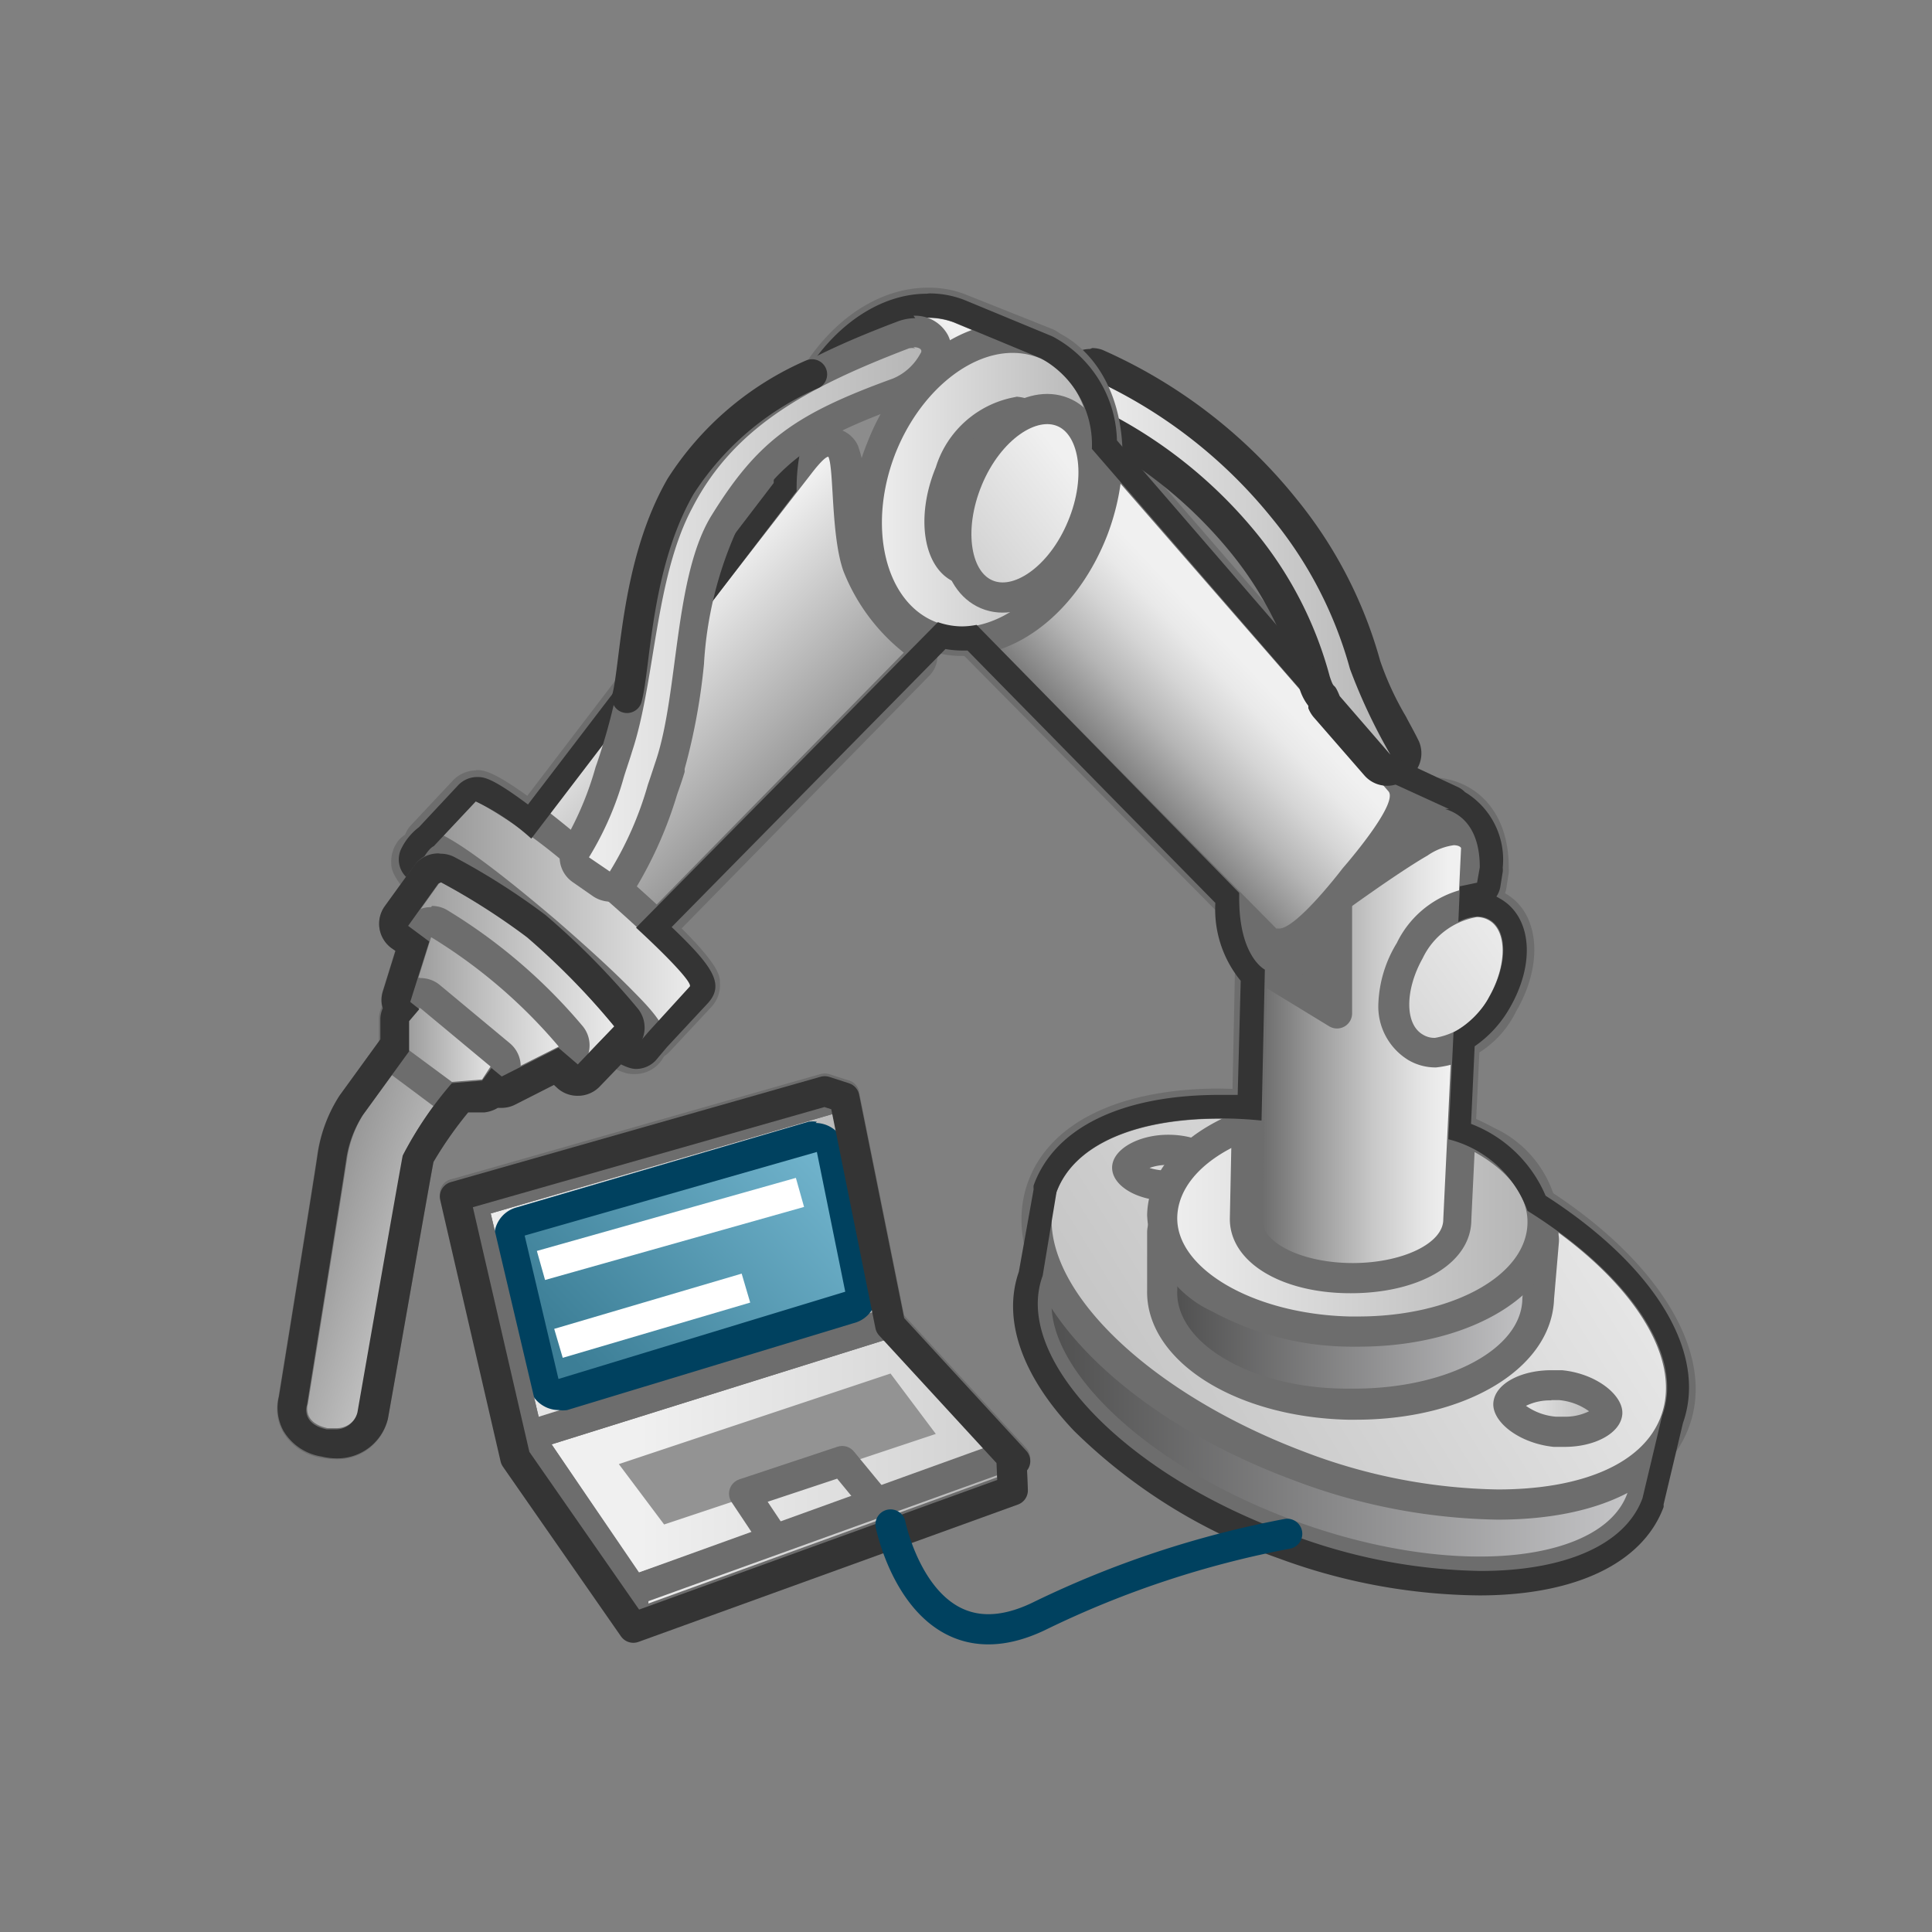 <svg id="Layer_1" data-name="Layer 1" xmlns="http://www.w3.org/2000/svg" xmlns:xlink="http://www.w3.org/1999/xlink" viewBox="0 0 64 64"><rect x="0" y="0" width="64" height="64" fill="#808080" stroke="none"/><defs><style>.cls-1,.cls-10,.cls-20,.cls-27,.cls-28,.cls-31,.cls-32,.cls-33,.cls-34,.cls-37{stroke:#6d6d6d;}.cls-1,.cls-10,.cls-20,.cls-27,.cls-28,.cls-31,.cls-32,.cls-33,.cls-34,.cls-37,.cls-38,.cls-39,.cls-40{stroke-linecap:round;stroke-linejoin:round;}.cls-1{fill:url(#linear-gradient);}.cls-2{fill:url(#linear-gradient-2);}.cls-10,.cls-3{fill:#6d6d6d;}.cls-4{fill:url(#linear-gradient-3);}.cls-5{fill:url(#linear-gradient-4);}.cls-6{fill:url(#linear-gradient-5);}.cls-7{fill:url(#linear-gradient-6);}.cls-8{fill:url(#linear-gradient-7);}.cls-9{fill:url(#linear-gradient-8);}.cls-11{fill:url(#linear-gradient-9);}.cls-12{fill:url(#linear-gradient-10);}.cls-13{fill:url(#linear-gradient-11);}.cls-14{fill:#343434;}.cls-15{fill:url(#linear-gradient-12);}.cls-16{fill:url(#linear-gradient-13);}.cls-17{fill:url(#linear-gradient-14);}.cls-18{fill:url(#linear-gradient-15);}.cls-19{fill:url(#linear-gradient-16);}.cls-20{fill:url(#linear-gradient-17);}.cls-21{fill:url(#linear-gradient-18);}.cls-22{fill:url(#linear-gradient-19);}.cls-23{fill:url(#linear-gradient-20);}.cls-24{fill:url(#linear-gradient-21);}.cls-25{fill:url(#linear-gradient-22);}.cls-26{fill:url(#linear-gradient-23);}.cls-27{fill:url(#linear-gradient-24);}.cls-28{fill:url(#linear-gradient-25);}.cls-29{fill:url(#linear-gradient-26);}.cls-30{fill:#00415f;}.cls-31{fill:url(#linear-gradient-27);}.cls-32{fill:url(#linear-gradient-28);}.cls-33{fill:url(#linear-gradient-29);}.cls-34{fill:url(#linear-gradient-30);}.cls-35,.cls-37,.cls-38,.cls-39,.cls-40{fill:none;}.cls-35{stroke:#fff;stroke-miterlimit:10;}.cls-36{fill:#939393;}.cls-38{stroke:#343434;}.cls-39{stroke:#00415f;}.cls-40{stroke:#333;}</style><linearGradient id="linear-gradient" x1="34.17" y1="47.17" x2="54.38" y2="47.17" gradientUnits="userSpaceOnUse"><stop offset="0.01" stop-color="#4d4d4d"/><stop offset="1" stop-color="#c7c7c9"/></linearGradient><linearGradient id="linear-gradient-2" x1="56.14" y1="36.33" x2="30.24" y2="52.33" gradientUnits="userSpaceOnUse"><stop offset="0" stop-color="#f0f0f0"/><stop offset="1" stop-color="#b3b3b3"/></linearGradient><linearGradient id="linear-gradient-3" x1="49.97" y1="46.66" x2="53.27" y2="46.66" xlink:href="#linear-gradient-2"/><linearGradient id="linear-gradient-4" x1="37.34" y1="38.69" x2="40.06" y2="38.69" xlink:href="#linear-gradient-2"/><linearGradient id="linear-gradient-5" x1="38.45" y1="43.43" x2="51.1" y2="43.43" xlink:href="#linear-gradient"/><linearGradient id="linear-gradient-6" x1="38.45" y1="40.4" x2="51.1" y2="40.4" xlink:href="#linear-gradient-2"/><linearGradient id="linear-gradient-7" x1="43.01" y1="30.16" x2="49.5" y2="30.16" xlink:href="#linear-gradient-2"/><linearGradient id="linear-gradient-8" x1="48" y1="34.91" x2="40.52" y2="34.91" gradientUnits="userSpaceOnUse"><stop offset="0" stop-color="#f0f0f0"/><stop offset="0.12" stop-color="#e5e5e5"/><stop offset="0.33" stop-color="#c9c9c9"/><stop offset="0.59" stop-color="#9b9b9b"/><stop offset="0.91" stop-color="#5d5d5d"/><stop offset="1" stop-color="#4a4a4a"/></linearGradient><linearGradient id="linear-gradient-9" x1="51.01" y1="30.36" x2="39.23" y2="38.89" xlink:href="#linear-gradient-2"/><linearGradient id="linear-gradient-10" x1="41.7" y1="20.58" x2="36.53" y2="25.46" gradientUnits="userSpaceOnUse"><stop offset="0.18" stop-color="#f0f0f0"/><stop offset="0.3" stop-color="#e9e9e9"/><stop offset="0.47" stop-color="#d5d5d5"/><stop offset="0.68" stop-color="#b5b5b5"/><stop offset="0.91" stop-color="#888"/><stop offset="1" stop-color="#757575"/></linearGradient><linearGradient id="linear-gradient-11" x1="35.63" y1="18.77" x2="46.56" y2="18.77" xlink:href="#linear-gradient-2"/><linearGradient id="linear-gradient-12" x1="35.04" y1="11.24" x2="30.63" y2="15.17" gradientUnits="userSpaceOnUse"><stop offset="0.41" stop-color="#f0f0f0"/><stop offset="0.61" stop-color="#d0d0d0"/><stop offset="1" stop-color="#8c8c8c"/></linearGradient><linearGradient id="linear-gradient-13" x1="28.71" y1="16.23" x2="36.67" y2="16.23" xlink:href="#linear-gradient-2"/><linearGradient id="linear-gradient-14" x1="31.14" y1="16.35" x2="34.7" y2="16.35" xlink:href="#linear-gradient-2"/><linearGradient id="linear-gradient-15" x1="21.86" y1="20.8" x2="26.9" y2="25.83" gradientUnits="userSpaceOnUse"><stop offset="0" stop-color="#f0f0f0"/><stop offset="1" stop-color="#919191"/></linearGradient><linearGradient id="linear-gradient-16" x1="13.88" y1="30.36" x2="23.38" y2="30.36" gradientUnits="userSpaceOnUse"><stop offset="0" stop-color="#919191"/><stop offset="1" stop-color="#f0f0f0"/></linearGradient><linearGradient id="linear-gradient-17" x1="35.47" y1="15.49" x2="28.22" y2="21.12" xlink:href="#linear-gradient-2"/><linearGradient id="linear-gradient-18" x1="13.5" y1="31.54" x2="21.64" y2="31.54" xlink:href="#linear-gradient-2"/><linearGradient id="linear-gradient-19" x1="13.06" y1="32.22" x2="20.85" y2="32.22" xlink:href="#linear-gradient-16"/><linearGradient id="linear-gradient-20" x1="13.13" y1="33.34" x2="19.01" y2="33.34" xlink:href="#linear-gradient-16"/><linearGradient id="linear-gradient-21" x1="17.48" y1="42.74" x2="10.18" y2="40.3" xlink:href="#linear-gradient-15"/><linearGradient id="linear-gradient-22" x1="13.08" y1="34.62" x2="16.75" y2="34.62" xlink:href="#linear-gradient-16"/><linearGradient id="linear-gradient-23" x1="18.99" y1="20.19" x2="31.02" y2="20.19" xlink:href="#linear-gradient-2"/><linearGradient id="linear-gradient-24" x1="21.16" y1="48.25" x2="44.57" y2="48.25" xlink:href="#linear-gradient-2"/><linearGradient id="linear-gradient-25" x1="15.66" y1="41.92" x2="29.49" y2="41.92" xlink:href="#linear-gradient-2"/><linearGradient id="linear-gradient-26" x1="19.1" y1="45.23" x2="31.5" y2="33.58" gradientUnits="userSpaceOnUse"><stop offset="0" stop-color="#3c7e96"/><stop offset="0.67" stop-color="#74b7d0"/><stop offset="1" stop-color="#92d5ee"/></linearGradient><linearGradient id="linear-gradient-27" x1="20.95" y1="51" x2="33.55" y2="51" xlink:href="#linear-gradient-2"/><linearGradient id="linear-gradient-28" x1="17.07" y1="50.7" x2="20.98" y2="50.7" xlink:href="#linear-gradient-2"/><linearGradient id="linear-gradient-29" x1="15.07" y1="37.95" x2="27.97" y2="37.95" xlink:href="#linear-gradient-2"/><linearGradient id="linear-gradient-30" x1="15.07" y1="43.88" x2="17.49" y2="43.88" xlink:href="#linear-gradient-2"/></defs><title>29-25768_DELAWG2_AP_AppIcon_r21x</title><g id="DELMIA___29-DELMIA_Arc_Weld_Programming" data-name="DELMIA _ 29-DELMIA Arc Weld Programming"><path class="cls-1" d="M34.5,42.28c-1,2.68,2.65,6.5,8.14,8.54s10.74,1.51,11.73-1.16a11,11,0,0,0,.38-1.7"/><path class="cls-2" d="M49.62,49.84A19.26,19.26,0,0,1,43,48.56c-5.88-2.18-9.61-6.24-8.49-9.25.65-1.74,2.79-2.75,5.87-2.75A19.29,19.29,0,0,1,47,37.85c5.88,2.18,9.61,6.24,8.49,9.24-.65,1.75-2.79,2.75-5.87,2.75Z"/><path class="cls-3" d="M40.41,37.06a18.74,18.74,0,0,1,6.42,1.26c5.53,2,9.2,5.9,8.19,8.6-.59,1.59-2.66,2.42-5.4,2.42a18.71,18.71,0,0,1-6.42-1.25C37.67,46,34,42.19,35,39.49c.59-1.59,2.66-2.43,5.4-2.43m0-1c-3.3,0-5.62,1.12-6.34,3.08-1.21,3.27,2.64,7.61,8.78,9.89a19.82,19.82,0,0,0,6.77,1.31c3.31,0,5.62-1.12,6.34-3.07,1.21-3.27-2.64-7.61-8.78-9.89a19.85,19.85,0,0,0-6.77-1.32Z"/><path class="cls-4" d="M51.85,47.44l-.31,0c-1-.1-1.6-.61-1.57-.92s.6-.62,1.42-.62a1.51,1.51,0,0,1,.3,0c1,.09,1.6.61,1.57.92S52.66,47.44,51.85,47.44Z"/><path class="cls-3" d="M51.39,46.38h.25a2,2,0,0,1,1,.37,1.79,1.79,0,0,1-.83.18l-.26,0a2,2,0,0,1-1-.36,1.8,1.8,0,0,1,.84-.18m0-1c-1,0-1.86.44-1.92,1.07s.84,1.35,2,1.47l.36,0c1,0,1.85-.45,1.91-1.07s-.84-1.36-2-1.47l-.35,0Z"/><path class="cls-5" d="M38.7,39.28c-.82,0-1.36-.36-1.36-.6s.54-.59,1.36-.59,1.36.36,1.36.59S39.52,39.28,38.7,39.28Z"/><path class="cls-3" d="M38.7,38.59a1.7,1.7,0,0,1,.62.1,2.18,2.18,0,0,1-1.24,0,1.7,1.7,0,0,1,.62-.1m0-1c-1,0-1.86.49-1.86,1.09s.83,1.1,1.86,1.1,1.86-.49,1.86-1.1-.84-1.09-1.86-1.09Z"/><path class="cls-6" d="M44.61,46.53c-3.5-.08-6.2-1.75-6.16-3.8v-1.9a.47.47,0,0,1,.15-.35.45.45,0,0,1,.35-.15l11.65.26a.53.53,0,0,1,.36.17.47.47,0,0,1,.12.38L50.93,43c0,2-2.65,3.49-6.07,3.49Z"/><path class="cls-3" d="M39,40.83l11.64.26L50.43,43c0,1.7-2.51,3-5.57,3h-.24C41.45,46,38.91,44.48,39,42.74V40.83m0-1a1,1,0,0,0-1,1v1.91c-.05,2.31,2.87,4.2,6.65,4.29h.26c3.67,0,6.49-1.71,6.57-4l.16-1.87a1,1,0,0,0-.25-.75,1,1,0,0,0-.72-.34L39,39.83Z"/><path class="cls-7" d="M44.69,44.11A9.27,9.27,0,0,1,40.36,43a3.22,3.22,0,0,1-1.9-2.75c0-2,2.68-3.57,6.15-3.57h.25a9.09,9.09,0,0,1,4.33,1.09,3.26,3.26,0,0,1,1.91,2.75c-.05,2-2.69,3.57-6.15,3.57Z"/><path class="cls-3" d="M44.61,37.19h.24c3.21.07,5.79,1.56,5.75,3.33S48.05,43.61,45,43.61H44.7C41.49,43.53,38.91,42,39,40.27s2.54-3.08,5.65-3.08m0-1c-3.74,0-6.6,1.75-6.65,4.06a3.69,3.69,0,0,0,2.15,3.19,9.75,9.75,0,0,0,4.57,1.17H45c3.73,0,6.59-1.74,6.65-4.06a3.72,3.72,0,0,0-2.16-3.19,9.6,9.6,0,0,0-4.57-1.16Z"/><path class="cls-8" d="M44.27,34.07a.46.46,0,0,1-.2,0C44,34,43,33.5,43,31.79a6.78,6.78,0,0,1,3.21-5.25,2.58,2.58,0,0,1,1.18-.3c1,0,2.1.66,2.1,2.52l-.1.58a.49.49,0,0,1-.39.41l-4.09.85-.15,3a.5.5,0,0,1-.24.4A.5.5,0,0,1,44.27,34.07Z"/><path class="cls-3" d="M47.4,26.74c.8,0,1.6.53,1.6,2l-.09.5-4.47.93-.17,3.38s-.76-.34-.76-1.78a6.25,6.25,0,0,1,3-4.81,2,2,0,0,1,.94-.24m0-1a3,3,0,0,0-1.42.37,7.17,7.17,0,0,0-3.47,5.68,2.72,2.72,0,0,0,1.35,2.69,1,1,0,0,0,.93-.06,1,1,0,0,0,.48-.8L45.4,31l3.71-.77a1,1,0,0,0,.79-.81l.08-.51a.88.88,0,0,0,0-.16c0-2.08-1.31-3-2.6-3Z"/><path class="cls-9" d="M44.78,42.34c-2,0-3.54-.84-3.54-1.94l.17-8.28a.49.49,0,0,1,.19-.39l2.45-1.85c.09-.06,1.9-1.38,2.92-2a2.51,2.51,0,0,1,1.19-.42.75.75,0,0,1,.69.38.4.4,0,0,1,0,.24l-.59,12.32C48.31,41.5,46.79,42.34,44.78,42.34Z"/><path class="cls-3" d="M48.16,28c.2,0,.24.09.24.09L47.81,40.4c0,.79-1.36,1.44-3,1.44s-3-.65-3-1.44l.17-8.27,2.44-1.85s1.86-1.36,2.87-1.94a2,2,0,0,1,.94-.35m0-1a2.9,2.9,0,0,0-1.44.48c-1,.61-2.88,1.94-2.95,2L41.3,31.33a1,1,0,0,0-.39.78l-.17,8.27c0,1.43,1.7,2.46,4,2.46s4-1,4-2.44l.59-12.27a1,1,0,0,0-.1-.5A1.25,1.25,0,0,0,48.16,27Z"/><path class="cls-10" d="M48,26.81l-2.45-1.09s-4.47-.51-4.47,4.05c0,1.94.85,2.36.85,2.36l2.36,1.44v-3.8S46,26.73,48,26.81Z"/><path class="cls-11" d="M47.52,34.88a1.32,1.32,0,0,1-.66-.17,1.6,1.6,0,0,1-.7-1.45,3.73,3.73,0,0,1,.54-1.77,2.88,2.88,0,0,1,2.22-1.61,1.26,1.26,0,0,1,.66.18c.86.5.93,1.91.16,3.21a2.88,2.88,0,0,1-2.22,1.61Z"/><path class="cls-3" d="M48.92,30.38a.81.81,0,0,1,.41.11c.6.35.59,1.49,0,2.53a2.45,2.45,0,0,1-1.79,1.36.72.72,0,0,1-.41-.11c-.6-.35-.59-1.48,0-2.53a2.45,2.45,0,0,1,1.79-1.36m0-1a3.32,3.32,0,0,0-2.65,1.86,4.14,4.14,0,0,0-.61,2,2.08,2.08,0,0,0,1,1.88,1.77,1.77,0,0,0,.91.24,3.33,3.33,0,0,0,2.65-1.85c.92-1.57.78-3.25-.33-3.9a1.84,1.84,0,0,0-.92-.25Z"/><path class="cls-12" d="M42.33,31.3a1.16,1.16,0,0,1-.31-.07l-.13-.1L31.93,21a.51.51,0,0,1-.06-.63l3.8-5.82a.48.48,0,0,1,.38-.23h0a.49.49,0,0,1,.38.18L46.33,25.9c.2.24.62.76-1.52,3.19C44.08,30.08,43,31.3,42.33,31.3Z"/><path class="cls-3" d="M36.08,14.83,46,26.22c.33.43-1.52,2.54-1.52,2.54s-1.52,2-2.11,2l-.09,0-10-10.12,3.79-5.83m0-1H36a1,1,0,0,0-.77.45l-3.8,5.82a1,1,0,0,0,.12,1.25l10,10.12a1.05,1.05,0,0,0,.27.2,1.18,1.18,0,0,0,.53.12c.33,0,1.09,0,2.89-2.42,2.09-2.38,2-3.22,1.52-3.78l-9.9-11.42a1,1,0,0,0-.76-.35Z"/><path class="cls-13" d="M46.06,25.5a.48.48,0,0,1-.37-.17L44,23.39a.42.42,0,0,1-.09-.14c0-.11-.07-.16-.08-.19a1,1,0,0,1-.25-.5,12.49,12.49,0,0,0-2.38-4.64A15.43,15.43,0,0,0,36.38,14a.48.48,0,0,1-.25-.29s-.08-.25-.18-.52a1.7,1.7,0,0,0-.21-.36.5.5,0,0,1,.39-.82l.17,0a16.94,16.94,0,0,1,6.21,4.79A14,14,0,0,1,45.19,22,10.85,10.85,0,0,0,46.08,24c.14.26.29.52.43.8a.5.5,0,0,1-.17.64A.47.47,0,0,1,46.06,25.5Z"/><path class="cls-14" d="M36.13,12.53a16.29,16.29,0,0,1,6,4.63,13.46,13.46,0,0,1,2.59,5A18.7,18.7,0,0,0,46.06,25l-1.68-1.94c-.22-.54-.16-.14-.33-.65a12.7,12.7,0,0,0-2.47-4.8,15.56,15.56,0,0,0-5-4s-.08-.26-.18-.54a2.15,2.15,0,0,0-.29-.51m0-1a1,1,0,0,0-.82.43,1,1,0,0,0,0,1.21c0,.05.09.14.12.2.09.27.17.52.18.52a1,1,0,0,0,.49.58,14.79,14.79,0,0,1,4.66,3.77,11.81,11.81,0,0,1,2.29,4.47,1.74,1.74,0,0,0,.31.64l0,.08a1.05,1.05,0,0,0,.17.29l1.69,1.94a1,1,0,0,0,.75.34,1,1,0,0,0,.56-.17A1,1,0,0,0,47,24.55c-.14-.29-.29-.55-.43-.82a9.93,9.93,0,0,1-.85-1.84,14.66,14.66,0,0,0-2.77-5.36,17.1,17.1,0,0,0-6.43-4.94,1,1,0,0,0-.34-.06Z"/><path class="cls-15" d="M30.85,21.07a.43.43,0,0,1-.19,0L28,19.91a3.31,3.31,0,0,1-1.95-2.45,6.33,6.33,0,0,1,.32-3.74C27.22,11.54,29,10,30.74,10a2.77,2.77,0,0,1,1,.19l2.9,1.2a.48.48,0,0,1,.27.27.5.5,0,0,1,0,.38l-3.63,8.69A.45.45,0,0,1,31,21,.41.41,0,0,1,30.85,21.07Z"/><path class="cls-3" d="M30.74,10.53a2.45,2.45,0,0,1,.85.15l2.89,1.2-3.63,8.69-2.64-1.12c-1.68-.65-2.29-3.13-1.35-5.55.78-2,2.39-3.37,3.88-3.37m0-1h0c-2,0-3.89,1.61-4.82,4a6.93,6.93,0,0,0-.34,4,3.85,3.85,0,0,0,2.27,2.8l2.61,1.11a1.09,1.09,0,0,0,.39.08,1,1,0,0,0,.38-.07,1,1,0,0,0,.55-.54l3.62-8.7a.92.92,0,0,0,0-.76,1,1,0,0,0-.54-.55L32,9.76a3.27,3.27,0,0,0-1.23-.23Z"/><path class="cls-16" d="M31.85,21.27a2.93,2.93,0,0,1-1-.19,3.37,3.37,0,0,1-2-2.46,6.45,6.45,0,0,1,.32-3.75c.84-2.17,2.63-3.68,4.36-3.68a2.72,2.72,0,0,1,1,.19c1.94.74,2.68,3.53,1.65,6.2-.84,2.17-2.63,3.69-4.35,3.69Z"/><path class="cls-3" d="M33.54,11.69a2.4,2.4,0,0,1,.84.15c1.69.65,2.29,3.14,1.36,5.56-.78,2-2.39,3.37-3.89,3.37a2.24,2.24,0,0,1-.84-.16c-1.68-.65-2.29-3.14-1.36-5.56.78-2,2.4-3.36,3.89-3.36m0-1c-2,0-3.9,1.61-4.82,4a6.73,6.73,0,0,0-.34,4,3.85,3.85,0,0,0,2.27,2.81,3.28,3.28,0,0,0,1.2.23c2,0,3.9-1.61,4.83-4,1.14-3,.29-6-1.94-6.85a3.23,3.23,0,0,0-1.2-.22Z"/><path class="cls-17" d="M31.84,18.82a1.33,1.33,0,0,1-.66-1.06,3.87,3.87,0,0,1,.31-2.09c.55-1.33,1.51-2,2.17-2a1,1,0,0,1,.33.07l.71.35-2.27,5Z"/><path class="cls-3" d="M33.66,14.14l.12,0,.27.13-1.88,4.13L32,18.37a.91.91,0,0,1-.37-.69A3.57,3.57,0,0,1,32,15.86c.49-1.18,1.3-1.72,1.71-1.72m0-1A3.38,3.38,0,0,0,31,15.48c-.69,1.67-.41,3.37.64,3.81l1,.4,2.67-5.87-1.18-.57a1.35,1.35,0,0,0-.52-.11Z"/><path class="cls-18" d="M21.07,31.27a.49.49,0,0,1-.32-.12l-3.46-3a.5.5,0,0,1-.07-.68L26.5,15.36c.55-.73.81-.73.94-.73a.58.58,0,0,1,.49.3,4.23,4.23,0,0,1,.2,1.39,10.61,10.61,0,0,0,.33,2.47,6,6,0,0,0,1.85,2.46.49.49,0,0,1,.07.75l-8.95,9.12A.51.51,0,0,1,21.07,31.27Z"/><path class="cls-3" d="M27.44,15.13a.05.05,0,0,1,0,0c.19.38.08,2.61.5,3.79a6.47,6.47,0,0,0,2,2.7l-8.95,9.12-3.46-3L26.9,15.66s.4-.53.54-.53m0-1c-.46,0-.85.27-1.34.93L16.82,27.21A1,1,0,0,0,17,28.58l3.46,3a1,1,0,0,0,1.37-.06l8.94-9.12a.94.94,0,0,0,.28-.78,1,1,0,0,0-.41-.73,5.49,5.49,0,0,1-1.67-2.22,10.21,10.21,0,0,1-.3-2.33,4.42,4.42,0,0,0-.25-1.58,1,1,0,0,0-.94-.58Z"/><path class="cls-19" d="M21.5,34.67a.5.5,0,0,1-.33-.12l-7.11-6.13a.47.47,0,0,1-.17-.35A.5.5,0,0,1,14,27.7l1.38-1.48a.59.59,0,0,1,.4-.17c.57,0,2.53,1.59,4.08,2.92,2.29,2,3.47,3.21,3.5,3.65a.58.58,0,0,1-.13.4l-1.39,1.49A.48.48,0,0,1,21.5,34.67Z"/><path class="cls-3" d="M15.8,26.55a18.93,18.93,0,0,1,3.76,2.8c2,1.7,3.45,3.19,3.32,3.34L21.5,34.17,14.38,28l1.39-1.48h0m0-1a1.08,1.08,0,0,0-.79.36l-1.36,1.45a1,1,0,0,0,.08,1.44l7.11,6.13a1,1,0,0,0,1.39-.08l1.38-1.48a1.07,1.07,0,0,0,.27-.78c0-.33-.06-.88-3.67-4s-4.13-3.05-4.41-3.05Z"/><path class="cls-20" d="M35.84,17.46c.7-1.67.42-3.38-.63-3.81s-2.46.56-3.15,2.23-.42,3.37.63,3.81S35.15,19.13,35.84,17.46Z"/><path class="cls-21" d="M21.09,35.12c-.57,0-2.54-1.59-4.09-2.93-2.29-2-3.46-3.2-3.5-3.64a.57.57,0,0,1,.13-.4A.59.59,0,0,1,14,28c.57,0,2.54,1.59,4.09,2.92.95.83,1.83,1.64,2.47,2.28.83.83,1.28,1.32.9,1.76A.61.61,0,0,1,21.09,35.12Z"/><path class="cls-3" d="M14,28.47a18.93,18.93,0,0,1,3.76,2.8c2,1.69,3.45,3.19,3.32,3.34h0a18.93,18.93,0,0,1-3.76-2.8c-2-1.7-3.45-3.19-3.32-3.34h0m0-1a1.08,1.08,0,0,0-.79.36,1.13,1.13,0,0,0-.25.75c0,.33.07.88,3.68,4s4.12,3,4.41,3a1.08,1.08,0,0,0,.79-.36c.7-.81-.13-1.64-.93-2.45-.64-.65-1.53-1.46-2.5-2.3-3.53-3-4.12-3-4.41-3Z"/><path class="cls-14" d="M30.74,10.52a2.45,2.45,0,0,1,.85.15l2.89,1.2h0a3.26,3.26,0,0,1,1.69,3l9.36,10.8h0L48,26.8h-.13c.62.18,1.15.73,1.15,1.93l-.09.51-.57.12-.05,1.18a1.48,1.48,0,0,1,.64-.18.8.8,0,0,1,.4.11c.6.35.59,1.48,0,2.53a3.06,3.06,0,0,1-1.2,1.2l-.17,3.54a3.75,3.75,0,0,1,2.62,2.37c3.33,2.08,5.22,4.76,4.46,6.79l-.65,2.73c-.58,1.58-2.64,2.41-5.36,2.41a18.61,18.61,0,0,1-6.37-1.24c-5.49-2-9.13-5.86-8.14-8.54L35,39.48c.59-1.59,2.66-2.43,5.4-2.43a13.34,13.34,0,0,1,1.39.07l.11-5s-.85-.42-.85-2.36c0-.07,0-.12,0-.18L32.35,20.7a2.61,2.61,0,0,1-.48.05,2.45,2.45,0,0,1-.8-.14l-10,10.12c1.14,1.05,1.87,1.84,1.78,1.95L21.5,34.16l-.38.44h0a19.19,19.19,0,0,1-3.76-2.81A31.48,31.48,0,0,1,14,28.47s.19-.36.37-.44l1.39-1.48s0,0,0,0a7.52,7.52,0,0,1,1.84,1.23l8.79-11.51a6.23,6.23,0,0,1,.43-2.38c.78-2,2.39-3.36,3.88-3.36m0-.8h0c-1.88,0-3.74,1.56-4.63,3.88A7.07,7.07,0,0,0,25.63,16L17.49,26.65c-1.22-.91-1.47-.91-1.69-.91a.87.87,0,0,0-.64.29L13.88,27.4a2,2,0,0,0-.58.7.81.81,0,0,0,.09.88,32.87,32.87,0,0,0,3.42,3.43c3.48,3,4.06,3,4.28,3a.9.9,0,0,0,.63-.28l.38-.45,1.36-1.46c.55-.62.15-1.21-1.21-2.51l9.07-9.21a3.31,3.31,0,0,0,.55.05h.18l8.21,8.36a3.73,3.73,0,0,0,.84,2.58L41,36.27l-.61,0c-3.22,0-5.46,1.08-6.15,3a.65.65,0,0,0,0,.13l-.49,2.73c-.55,1.58.1,3.45,1.83,5.27a18.33,18.33,0,0,0,6.8,4.23A19.61,19.61,0,0,0,49,52.85c3.19,0,5.42-1.07,6.11-2.93l0-.09.64-2.69c.82-2.32-.91-5.19-4.55-7.53a4.38,4.38,0,0,0-2.47-2.38l.12-2.57A3.87,3.87,0,0,0,50,33.41c.86-1.47.75-3-.27-3.62l-.16-.09a.83.83,0,0,0,.13-.32l.08-.5a.68.68,0,0,0,0-.14,2.61,2.61,0,0,0-1.25-2.5.81.81,0,0,0-.24-.17L46,25,37,14.59a4,4,0,0,0-2-3.37,1.4,1.4,0,0,0-.17-.09l-2.9-1.2a3.21,3.21,0,0,0-1.15-.21Z"/><path class="cls-22" d="M19.14,35.73a.48.48,0,0,1-.36-.16s-1.4-1.46-2.7-2.58a19.34,19.34,0,0,0-2.77-2,.5.5,0,0,1-.15-.73l1.05-1.41a.53.53,0,0,1,.4-.19.46.46,0,0,1,.23.05,22.45,22.45,0,0,1,2.93,1.87,25.43,25.43,0,0,1,3,3,.49.49,0,0,1,0,.66L19.5,35.57a.48.48,0,0,1-.36.16Z"/><path class="cls-3" d="M14.61,29.21A21.15,21.15,0,0,1,17.46,31,24.5,24.5,0,0,1,20.35,34l-1.21,1.26s-1.4-1.47-2.73-2.62a20.56,20.56,0,0,0-2.85-2l1-1.4m0-1a1,1,0,0,0-.8.39L12.76,30a1,1,0,0,0-.18.8,1,1,0,0,0,.49.66,21.18,21.18,0,0,1,2.69,1.9c1.28,1.1,2.64,2.53,2.66,2.55a1,1,0,0,0,.72.31h0a1,1,0,0,0,.72-.31l1.21-1.26a1,1,0,0,0,.05-1.33,24.58,24.58,0,0,0-3.05-3.09,22.31,22.31,0,0,0-3-1.92,1,1,0,0,0-.47-.11Z"/><path class="cls-23" d="M16.62,36.12A.52.52,0,0,1,16.3,36l-3-2.48a.5.5,0,0,1-.16-.53l.66-2.1a.51.51,0,0,1,.29-.32.58.58,0,0,1,.19,0,.42.42,0,0,1,.24.07,17.43,17.43,0,0,1,4.36,3.73.5.5,0,0,1,.11.42.49.49,0,0,1-.27.34l-1.89,1A.42.42,0,0,1,16.62,36.12Z"/><path class="cls-3" d="M14.29,31.05a17.4,17.4,0,0,1,4.22,3.62l-1.89.95-3-2.47.66-2.1m0-1a.94.94,0,0,0-.37.07,1,1,0,0,0-.59.63l-.65,2.1A1,1,0,0,0,13,33.92l3,2.47a1,1,0,0,0,.64.23,1,1,0,0,0,.45-.1l1.89-1a1,1,0,0,0,.53-.69,1,1,0,0,0-.21-.84,18.17,18.17,0,0,0-4.5-3.85,1,1,0,0,0-.49-.13Z"/><path class="cls-24" d="M11.13,47.81a1.76,1.76,0,0,1-.38,0,1.33,1.33,0,0,1-.93-.61,1.06,1.06,0,0,1-.08-.85s1.15-7.22,1.28-8.05a4.22,4.22,0,0,1,.62-1.66l1.59-2.2a.5.5,0,0,1,.34-.2h.06a.52.52,0,0,1,.32.11l1.38,1.15a.49.49,0,0,1,.06.7,11.55,11.55,0,0,0-1.52,2.18c-.11.54-1.49,8.42-1.5,8.5A1.24,1.24,0,0,1,11.13,47.81Z"/><path class="cls-3" d="M13.63,34.7,15,35.84a12.31,12.31,0,0,0-1.63,2.4c-.11.55-1.5,8.51-1.5,8.51a.74.74,0,0,1-.75.56l-.27,0c-.87-.19-.65-.81-.65-.81s1.18-7.3,1.3-8.14a3.84,3.84,0,0,1,.54-1.45l1.58-2.18m0-1h-.12a1,1,0,0,0-.69.41l-1.58,2.18a5,5,0,0,0-.72,1.9c-.11.78-1.18,7.4-1.29,8.07a1.58,1.58,0,0,0,.15,1.14,1.79,1.79,0,0,0,1.27.86,2.7,2.7,0,0,0,.48.05A1.71,1.71,0,0,0,12.85,47c.4-2.24,1.42-8.07,1.51-8.5a12.72,12.72,0,0,1,1.42-2,1,1,0,0,0-.13-1.41l-1.38-1.14a1,1,0,0,0-.64-.23Z"/><path class="cls-25" d="M15,36.34a.47.47,0,0,1-.3-.1l-1.42-1.05a.49.49,0,0,1-.21-.4v-1a.58.58,0,0,1,.12-.33l.34-.4a.52.52,0,0,1,.39-.17.5.5,0,0,1,.32.11L16.57,35a.51.51,0,0,1,.1.65l-.28.43a.46.46,0,0,1-.38.23Z"/><path class="cls-3" d="M13.93,33.4l2.32,1.93-.28.43-1,.08-1.42-1.05v-1l.34-.4m0-1a1,1,0,0,0-.77.35l-.34.4a1,1,0,0,0-.23.65v1a1,1,0,0,0,.4.8l1.42,1.06a1.09,1.09,0,0,0,.6.19h.08l1-.08a1,1,0,0,0,.76-.46l.28-.43a1,1,0,0,0-.2-1.31l-2.32-1.93a1,1,0,0,0-.64-.23Z"/><path class="cls-14" d="M14.61,29.23a22.37,22.37,0,0,1,2.85,1.82A24.5,24.5,0,0,1,20.35,34l-1.21,1.26-.64-.55-1.88.95-.34-.28-.31.42-1,.08a12.31,12.31,0,0,0-1.63,2.4c-.11.55-1.5,8.51-1.5,8.51a.74.74,0,0,1-.75.56l-.27,0c-.87-.19-.65-.81-.65-.81s1.18-7.3,1.3-8.14a3.75,3.75,0,0,1,.54-1.45l1.54-2.12v-1l.34-.4-.3-.24.63-2-.7-.52,1-1.4m0-1a1,1,0,0,0-.8.4L12.76,30a1,1,0,0,0-.19.75,1,1,0,0,0,.4.66l.13.09-.42,1.35a.94.94,0,0,0,0,.55.91.91,0,0,0-.08.39v.64l-1.35,1.86a4.87,4.87,0,0,0-.72,1.89c-.11.79-1.18,7.4-1.29,8.08a1.59,1.59,0,0,0,.15,1.14,1.79,1.79,0,0,0,1.27.85,2,2,0,0,0,.48.06A1.72,1.72,0,0,0,12.85,47c.4-2.24,1.42-8.07,1.51-8.51a12.83,12.83,0,0,1,1.15-1.64l.54,0a1.1,1.1,0,0,0,.44-.15h.13a1,1,0,0,0,.45-.11l1.28-.65.13.12a1,1,0,0,0,.66.24,1,1,0,0,0,.72-.3l1.21-1.26a1,1,0,0,0,.05-1.34,25.31,25.31,0,0,0-3.05-3.09,22.88,22.88,0,0,0-3-1.91,1,1,0,0,0-.47-.12Z"/><path class="cls-26" d="M20.17,29.37a.49.49,0,0,1-.28-.09l-.68-.47a.5.5,0,0,1-.14-.69,10.18,10.18,0,0,0,1.1-2.55l.28-.83a21.85,21.85,0,0,0,.66-3.16,17,17,0,0,1,1.32-5c1.46-2.8,3.93-4.19,7.45-5.51a.92.92,0,0,1,.38-.07.74.74,0,0,1,.7.37.6.6,0,0,1-.06.63,2.34,2.34,0,0,1-1.15,1c-3.18,1.15-4.31,2-5.76,4.32A12.51,12.51,0,0,0,22.82,22a18.94,18.94,0,0,1-.63,3.34c-.11.36-.2.61-.28.85a12.16,12.16,0,0,1-1.32,3A.52.52,0,0,1,20.17,29.37Z"/><path class="cls-3" d="M30.26,11.5c.17,0,.33.07.23.21a1.84,1.84,0,0,1-.91.83c-3.26,1.18-4.48,2.07-6,4.52-1.25,2-1.1,5.85-1.84,8.1-.1.3-.19.58-.28.84a11.38,11.38,0,0,1-1.26,2.87l-.69-.47a10.42,10.42,0,0,0,1.16-2.67c.08-.26.18-.54.27-.84.77-2.32.75-5.75,2-8.08,1.39-2.69,3.85-4,7.17-5.27a.49.49,0,0,1,.21,0m0-1a1.69,1.69,0,0,0-.56.1c-3.53,1.33-6.19,2.81-7.71,5.75a17.4,17.4,0,0,0-1.38,5.15A20.25,20.25,0,0,1,20,24.58c-.09.3-.18.58-.27.83a10.55,10.55,0,0,1-1,2.4,1,1,0,0,0,.24,1.41l.69.48a1.06,1.06,0,0,0,.57.17,1,1,0,0,0,.82-.43,13.56,13.56,0,0,0,1.38-3.12c.08-.23.17-.48.25-.75l0-.1A20.54,20.54,0,0,0,23.32,22a12.55,12.55,0,0,1,1.09-4.45c1.39-2.22,2.42-3,5.51-4.11a2.62,2.62,0,0,0,1.33-1.11l.06-.08a1.11,1.11,0,0,0,.09-1.15,1.23,1.23,0,0,0-1.14-.64Z"/><polygon class="cls-27" points="29.49 43.81 17.48 47.57 20.95 52.7 33.63 48.31 29.49 43.81"/><polygon class="cls-28" points="27.97 36.27 15.66 39.85 17.48 47.57 29.49 43.81 27.97 36.27"/><path class="cls-29" d="M18.5,46.18a.45.45,0,0,1-.25-.07.49.49,0,0,1-.24-.32l-1.12-4.74a.5.5,0,0,1,.35-.6l9.68-2.77.14,0a.59.59,0,0,1,.26.07.55.55,0,0,1,.23.33l.93,4.63a.51.51,0,0,1-.35.58l-9.48,2.89Z"/><path class="cls-30" d="M27.06,38.16,28,42.79,18.5,45.68l-1.12-4.75,9.68-2.77m0-1a.9.9,0,0,0-.28,0L17.1,40a1,1,0,0,0-.7,1.19l1.13,4.75a1,1,0,0,0,.47.63,1,1,0,0,0,.5.14.93.93,0,0,0,.29,0l9.49-2.88A1,1,0,0,0,29,42.59L28,38a1,1,0,0,0-.46-.65,1,1,0,0,0-.52-.15Z"/><polygon class="cls-31" points="33.55 49.28 20.98 53.83 20.95 52.7 33.5 48.17 33.55 49.28"/><polygon class="cls-32" points="17.48 47.57 17.07 48.21 20.98 53.83 20.98 52.7 17.48 47.57"/><polygon class="cls-33" points="27.32 36.06 15.07 39.55 15.66 39.85 27.97 36.27 27.32 36.06"/><polygon class="cls-34" points="17.48 47.57 17.07 48.21 15.07 39.55 15.66 39.85 17.48 47.57"/><line class="cls-35" x1="17.92" y1="41.92" x2="26.5" y2="39.5"/><line class="cls-35" x1="18.5" y1="44.5" x2="24.71" y2="42.67"/><polygon class="cls-36" points="22 50.5 20.5 48.5 29.5 45.5 31 47.5 22 50.5"/><polyline class="cls-37" points="25.47 50.71 24.65 49.48 27.9 48.4 28.88 49.59"/><polygon class="cls-38" points="33.63 48.4 29.49 43.9 27.97 36.36 27.32 36.15 15.07 39.64 17.07 48.3 20.98 53.92 33.55 49.37 33.51 48.44 33.63 48.4"/><path class="cls-39" d="M29.5,50.5s1,5,5,3a32.51,32.51,0,0,1,8.14-2.69"/><path class="cls-40" d="M26.9,12.4a9.83,9.83,0,0,0-4.36,3.72c-1.48,2.58-1.48,5.9-1.77,7"/></g></svg>